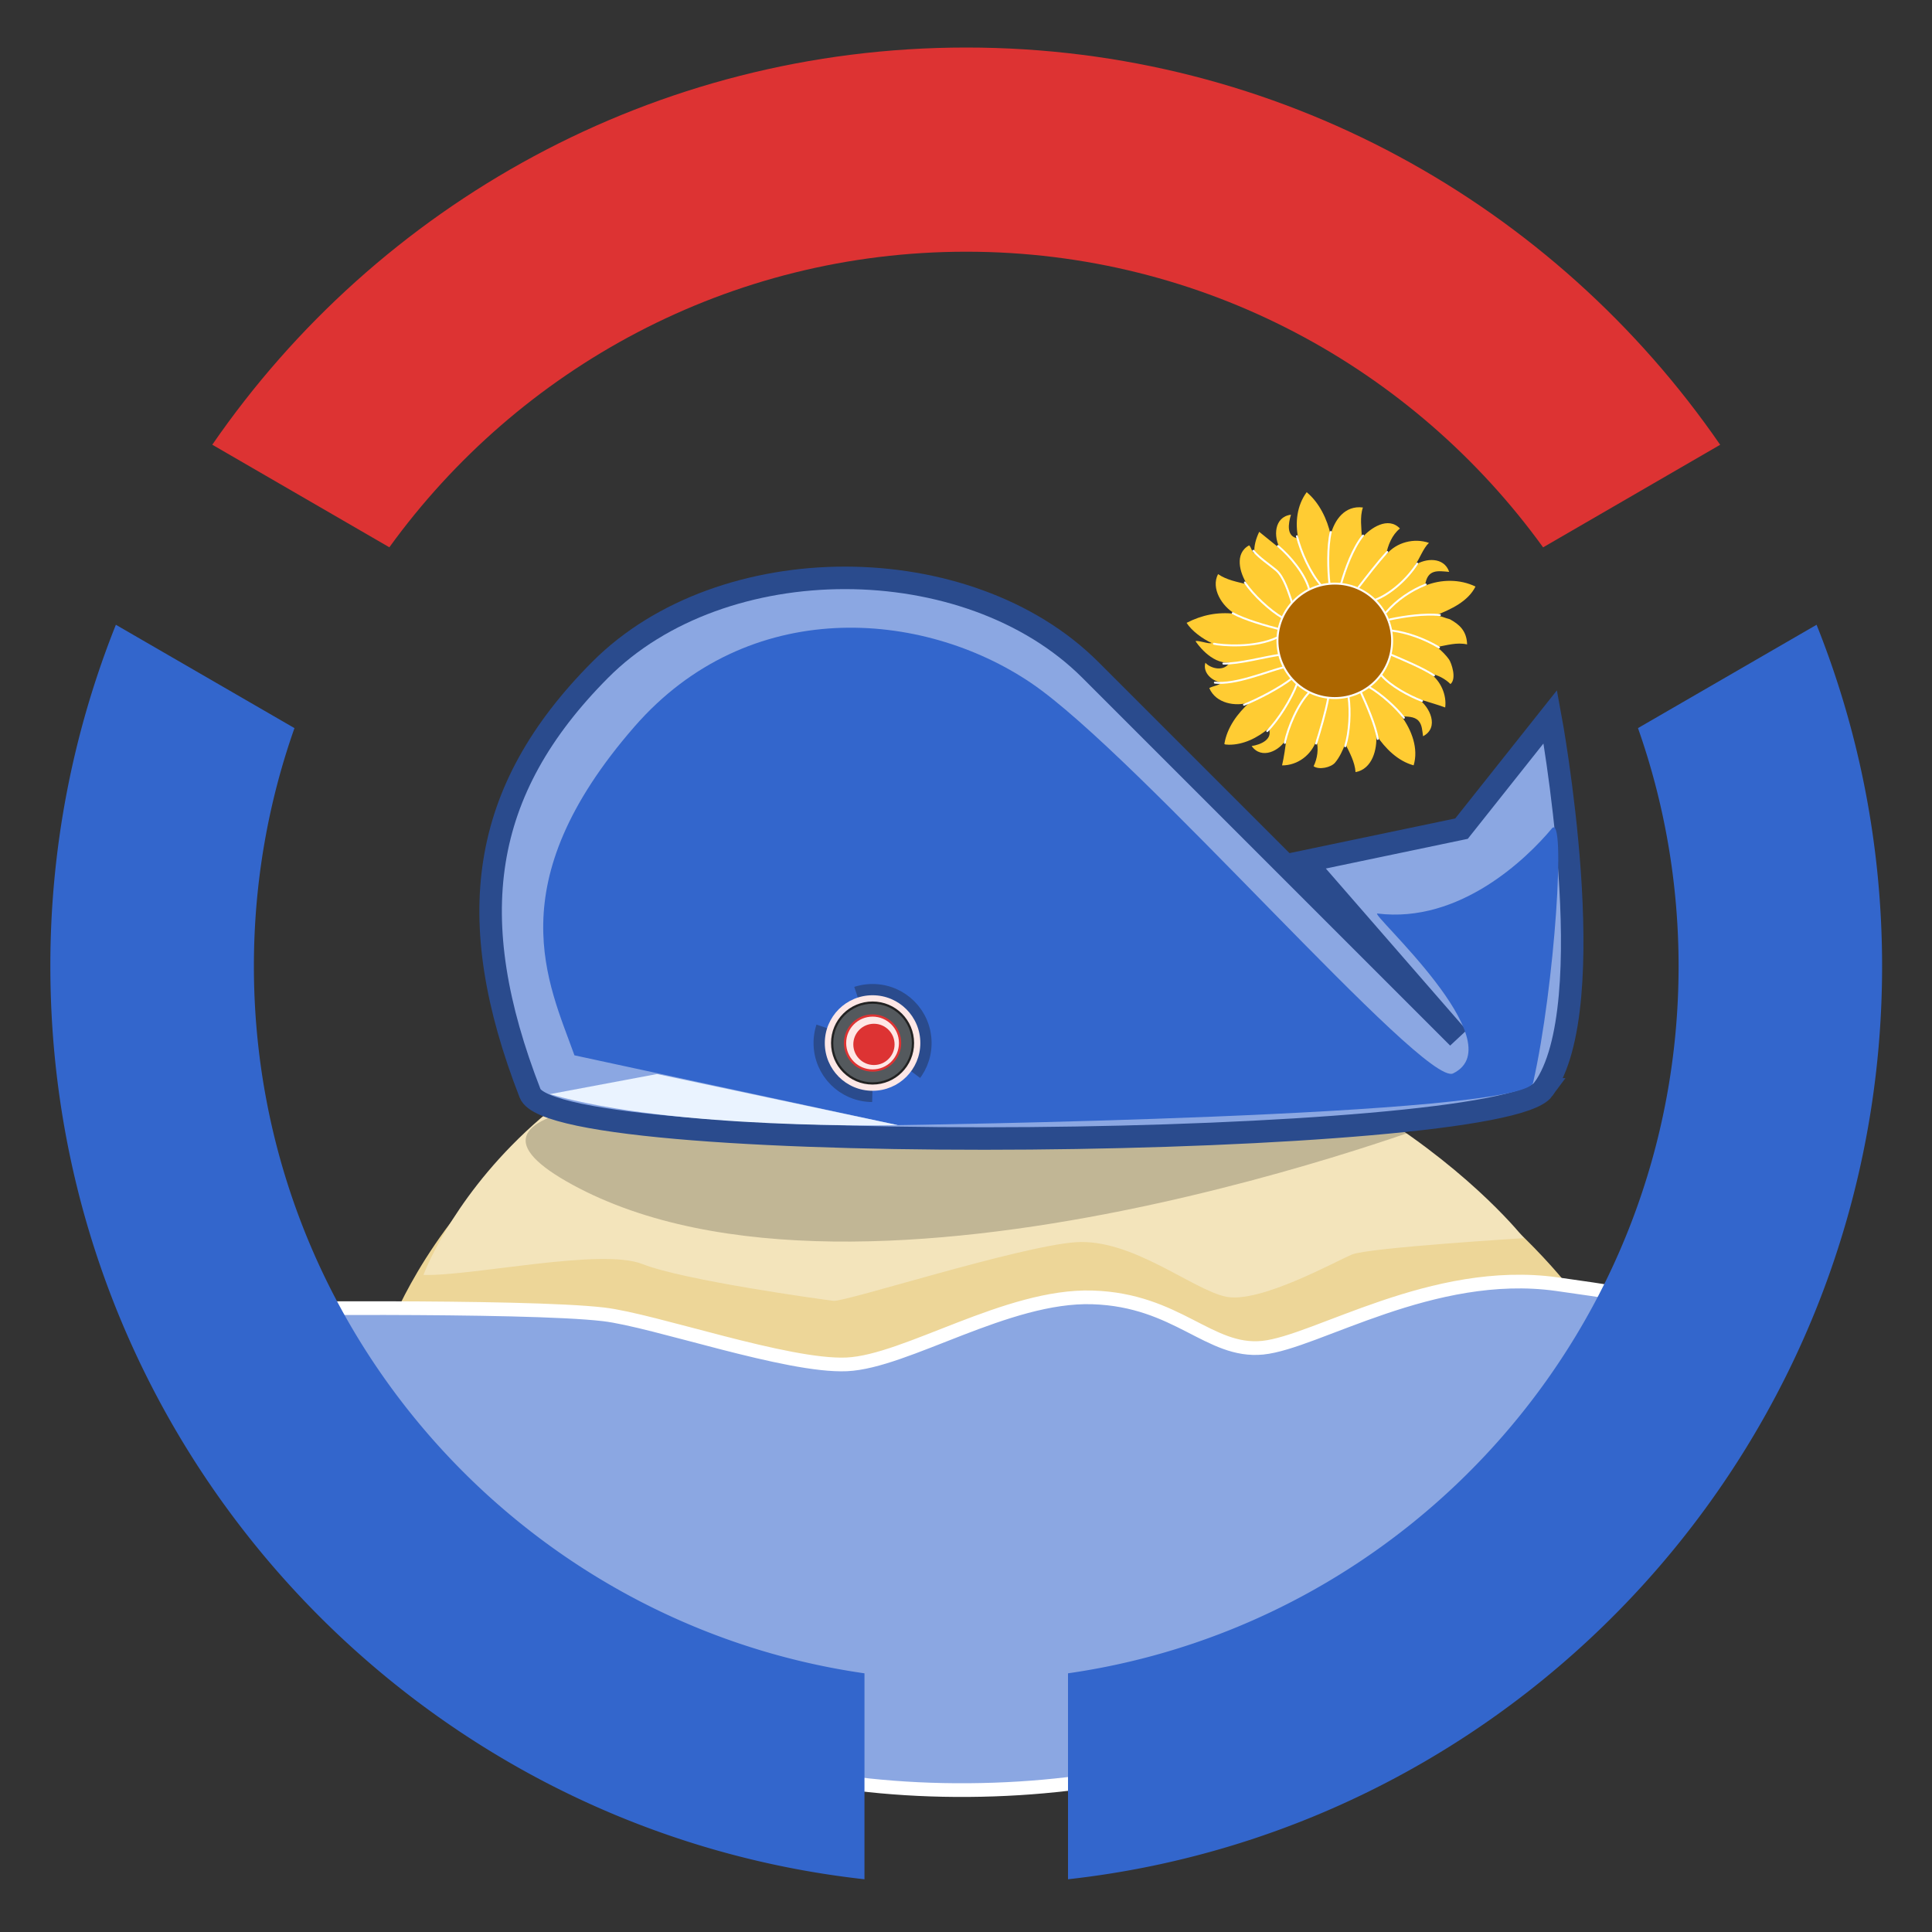 <?xml version="1.0" encoding="UTF-8" standalone="no"?>
<svg
   xmlns:i="http://ns.adobe.com/AdobeIllustrator/10.0/"
   xmlns:dc="http://purl.org/dc/elements/1.1/"
   xmlns:cc="http://creativecommons.org/ns#"
   xmlns:rdf="http://www.w3.org/1999/02/22-rdf-syntax-ns#"
   xmlns:svg="http://www.w3.org/2000/svg"
   xmlns="http://www.w3.org/2000/svg"
   xmlns:sodipodi="http://sodipodi.sourceforge.net/DTD/sodipodi-0.dtd"
   xmlns:inkscape="http://www.inkscape.org/namespaces/inkscape"
   viewBox="0 0 1024 1024"
   width="2048"
   height="2048"
   version="1.1"
   id="svg88"
   sodipodi:docname="logo.svg"
   inkscape:version="0.92.2 5c3e80d, 2017-08-06"
   inkscape:export-filename="/Users/dduvall/Projects/blubber/docs/logo-400.png"
   inkscape:export-xdpi="18.75"
   inkscape:export-ydpi="18.75">
  <rect x="0" y="0" width="1024" height="1024" fill="#333333" stroke="none"/>
  <defs
     id="defs92">
    <marker
       inkscape:stockid="CurveIn"
       orient="auto"
       refY="0.0"
       refX="0.0"
       id="CurveIn"
       style="overflow:visible"
       inkscape:isstock="true">
      <path
         id="path4894"
         d="M 4.625,-5.046 C 1.865,-5.046 -0.375,-2.806 -0.375,-0.046 C -0.375,2.714 1.865,4.954 4.625,4.954"
         style="fill-rule:evenodd;stroke:#447821;stroke-width:1pt;fill:none;stroke-opacity:1"
         transform="scale(0.6)" />
    </marker>
    <marker
       inkscape:stockid="CurveOut"
       orient="auto"
       refY="0.0"
       refX="0.0"
       id="CurveOut"
       style="overflow:visible"
       inkscape:isstock="true">
      <path
         id="path4897"
         d="M -5.413,-5.046 C -2.653,-5.046 -0.413,-2.806 -0.413,-0.046 C -0.413,2.714 -2.653,4.954 -5.413,4.954"
         style="fill:none;fill-rule:evenodd;stroke:#447821;stroke-width:1pt;stroke-opacity:1"
         transform="scale(0.6)" />
    </marker>
    <marker
       inkscape:stockid="EmptyDiamondMend"
       orient="auto"
       refY="0.0"
       refX="0.0"
       id="EmptyDiamondMend"
       style="overflow:visible"
       inkscape:isstock="true">
      <path
         id="path4837"
         d="M 0,-7.071 L -7.071,0 L 0,7.071 L 7.071,0 L 0,-7.071 z "
         style="fill-rule:evenodd;fill:#ffffff;stroke:#447821;stroke-width:1pt;stroke-opacity:1"
         transform="scale(0.4) translate(-6.5,0)" />
    </marker>
    <marker
       inkscape:stockid="Arrow2Mend"
       orient="auto"
       refY="0.0"
       refX="0.0"
       id="Arrow2Mend"
       style="overflow:visible;"
       inkscape:isstock="true">
      <path
         id="path4737"
         style="fill-rule:evenodd;stroke-width:0.625;stroke-linejoin:round;stroke:#447821;stroke-opacity:1;fill:#447821;fill-opacity:1"
         d="M 8.719,4.034 L -2.207,0.016 L 8.719,-4.002 C 6.973,-1.63 6.983,1.616 8.719,4.034 z "
         transform="scale(0.6) rotate(180) translate(0,0)" />
    </marker>
    <inkscape:path-effect
       effect="bspline"
       id="path-effect5538"
       is_visible="true"
       weight="33.333"
       steps="2"
       helper_size="0"
       apply_no_weight="true"
       apply_with_weight="true"
       only_selected="false" />
    <inkscape:path-effect
       effect="spiro"
       id="path-effect5534"
       is_visible="true" />
    <marker
       style="overflow:visible"
       inkscape:stockid="InfiniteLineEnd"
       id="InfiniteLineEnd"
       refX="0"
       refY="0"
       orient="auto"
       inkscape:isstock="true">
      <g
         id="g4951"
         style="fill:#aab3ca;fill-opacity:1;stroke:#29427e;stroke-opacity:1">
        <circle
           id="circle4945"
           r="0.8"
           cy="0"
           cx="3"
           style="fill:#aab3ca;fill-opacity:1;stroke:#29427e;stroke-opacity:1" />
        <circle
           id="circle4947"
           r="0.8"
           cy="0"
           cx="6.5"
           style="fill:#aab3ca;fill-opacity:1;stroke:#29427e;stroke-opacity:1" />
        <circle
           id="circle4949"
           r="0.8"
           cy="0"
           cx="10"
           style="fill:#aab3ca;fill-opacity:1;stroke:#29427e;stroke-opacity:1" />
      </g>
    </marker>
    <marker
       inkscape:stockid="Club"
       orient="auto"
       refY="0"
       refX="0"
       id="Club"
       style="overflow:visible"
       inkscape:isstock="true">
      <path
         id="path4939"
         d="m -1.597,-7.098 c -1.889,0 -3.426,1.537 -3.426,3.426 0,0.657 0.238,1.227 0.559,1.748 -0.039,0.032 -0.08,0.058 -0.117,0.093 -0.622,-0.855 -1.589,-1.445 -2.727,-1.445 -1.889,-1e-7 -3.426,1.537 -3.426,3.426 0,1.889 1.537,3.426 3.426,3.426 0.993,0 1.869,-0.442 2.494,-1.119 -0.125,0.355 -0.21,0.721 -0.21,1.119 0,1.889 1.537,3.426 3.426,3.426 1.889,0 3.426,-1.537 3.426,-3.426 0,-0.793 -0.316,-1.494 -0.769,-2.074 C 2.415,1.766 3.772,2.297 4.766,3.834 4.028,3.096 3.554,1.753 3.554,-0.059 l -0.629,-0.047 0.583,-0.023 c 0,-1.812 0.451,-3.154 1.189,-3.893 -0.959,1.482 -2.257,2.026 -3.566,2.308 0.404,-0.562 0.699,-1.213 0.699,-1.958 0,-1.889 -1.537,-3.426 -3.426,-3.426 z"
         style="fill:#447821;fill-opacity:1;fill-rule:evenodd;stroke:#447821;stroke-width:0.746pt;stroke-opacity:1"
         transform="scale(0.6)"
         inkscape:connector-curvature="0" />
    </marker>
    <marker
       inkscape:stockid="Legs"
       orient="auto"
       refY="0"
       refX="0"
       id="Legs"
       style="overflow:visible"
       inkscape:isstock="true">
      <g
         id="g4919"
         transform="scale(-0.7)"
         style="fill:#aab3ca;fill-opacity:1;stroke:#29427e;stroke-opacity:1">
        <g
           id="g4913"
           transform="matrix(0,-1,-1,0,20.709,21.314)"
           style="fill:#aab3ca;fill-opacity:1;stroke:#29427e;stroke-opacity:1">
          <path
             id="path4909"
             d="m 21.221,20.675 c -6.91,4.721 -2.455,6.607 -5.841,13.443"
             style="fill:#aab3ca;fill-opacity:1;fill-rule:evenodd;stroke:#29427e;stroke-width:1pt;stroke-opacity:1"
             inkscape:connector-curvature="0" />
          <path
             id="path4911"
             d="m 21.398,20.548 c -1.361,8.348 3.536,8.77 4.505,13.825"
             style="fill:#aab3ca;fill-opacity:1;fill-rule:evenodd;stroke:#29427e;stroke-width:1pt;stroke-opacity:1"
             inkscape:connector-curvature="0" />
        </g>
        <path
           id="path4915"
           d="m -14.09,-6.732 -0.922,4.043 3.963,-1.223 z"
           style="fill:#aab3ca;fill-opacity:1;fill-rule:evenodd;stroke:#29427e;stroke-width:1pt;stroke-opacity:1"
           inkscape:connector-curvature="0" />
        <path
           id="path4917"
           d="m -15.216,4.557 1.874,3.7 2.267,-3.473 z"
           style="fill:#aab3ca;fill-opacity:1;fill-rule:evenodd;stroke:#29427e;stroke-width:1pt;stroke-opacity:1"
           inkscape:connector-curvature="0" />
      </g>
    </marker>
    <marker
       inkscape:stockid="EmptyTriangleInM"
       orient="auto"
       refY="0"
       refX="0"
       id="EmptyTriangleInM"
       style="overflow:visible"
       inkscape:isstock="true">
      <path
         id="path4864"
         d="M 5.77,0 -2.88,5 V -5 Z"
         style="fill:#aab3ca;fill-opacity:1;fill-rule:evenodd;stroke:#29427e;stroke-width:1pt;stroke-opacity:1"
         transform="matrix(-0.4,0,0,-0.4,1.8,0)"
         inkscape:connector-curvature="0" />
    </marker>
    <marker
       inkscape:stockid="EmptyTriangleInL"
       orient="auto"
       refY="0"
       refX="0"
       id="EmptyTriangleInL"
       style="overflow:visible"
       inkscape:isstock="true">
      <path
         id="path4861"
         d="M 5.77,0 -2.88,5 V -5 Z"
         style="fill:#aab3ca;fill-opacity:1;fill-rule:evenodd;stroke:#29427e;stroke-width:1pt;stroke-opacity:1"
         transform="matrix(-0.8,0,0,-0.8,4.8,0)"
         inkscape:connector-curvature="0" />
    </marker>
    <marker
       inkscape:stockid="Tail"
       orient="auto"
       refY="0"
       refX="0"
       id="Tail"
       style="overflow:visible"
       inkscape:isstock="true">
      <g
         id="g4758"
         transform="scale(-1.2)"
         style="fill:#aab3ca;fill-opacity:1;stroke:#29427e;stroke-opacity:1">
        <path
           id="path4746"
           d="M -3.805,-3.959 0.544,0"
           style="fill:#aab3ca;fill-opacity:1;fill-rule:evenodd;stroke:#29427e;stroke-width:0.8;stroke-linecap:round;stroke-opacity:1"
           inkscape:connector-curvature="0" />
        <path
           id="path4748"
           d="M -1.287,-3.959 3.062,0"
           style="fill:#aab3ca;fill-opacity:1;fill-rule:evenodd;stroke:#29427e;stroke-width:0.8;stroke-linecap:round;stroke-opacity:1"
           inkscape:connector-curvature="0" />
        <path
           id="path4750"
           d="M 1.305,-3.959 5.654,0"
           style="fill:#aab3ca;fill-opacity:1;fill-rule:evenodd;stroke:#29427e;stroke-width:0.8;stroke-linecap:round;stroke-opacity:1"
           inkscape:connector-curvature="0" />
        <path
           id="path4752"
           d="M -3.805,4.178 0.544,0.22"
           style="fill:#aab3ca;fill-opacity:1;fill-rule:evenodd;stroke:#29427e;stroke-width:0.8;stroke-linecap:round;stroke-opacity:1"
           inkscape:connector-curvature="0" />
        <path
           id="path4754"
           d="M -1.287,4.178 3.062,0.22"
           style="fill:#aab3ca;fill-opacity:1;fill-rule:evenodd;stroke:#29427e;stroke-width:0.8;stroke-linecap:round;stroke-opacity:1"
           inkscape:connector-curvature="0" />
        <path
           id="path4756"
           d="M 1.305,4.178 5.654,0.22"
           style="fill:#aab3ca;fill-opacity:1;fill-rule:evenodd;stroke:#29427e;stroke-width:0.8;stroke-linecap:round;stroke-opacity:1"
           inkscape:connector-curvature="0" />
      </g>
    </marker>
    <marker
       inkscape:stockid="Arrow1Mend"
       orient="auto"
       refY="0"
       refX="0"
       id="Arrow1Mend"
       style="overflow:visible"
       inkscape:isstock="true">
      <path
         id="path4719"
         d="M 0,0 5,-5 -12.5,0 5,5 Z"
         style="fill:#aab3ca;fill-opacity:1;fill-rule:evenodd;stroke:#29427e;stroke-width:1pt;stroke-opacity:1"
         transform="matrix(-0.4,0,0,-0.4,-4,0)"
         inkscape:connector-curvature="0" />
    </marker>
    <marker
       inkscape:isstock="true"
       style="overflow:visible"
       id="CurveIn-8"
       refX="0.0"
       refY="0.0"
       orient="auto"
       inkscape:stockid="CurveIn">
      <path
         transform="scale(0.6)"
         style="fill-rule:evenodd;stroke:#447821;stroke-width:1pt;fill:none;stroke-opacity:1"
         d="M 4.625,-5.046 C 1.865,-5.046 -0.375,-2.806 -0.375,-0.046 C -0.375,2.714 1.865,4.954 4.625,4.954"
         id="path4894-0" />
    </marker>
    <marker
       inkscape:isstock="true"
       style="overflow:visible"
       id="CurveOut-2"
       refX="0.0"
       refY="0.0"
       orient="auto"
       inkscape:stockid="CurveOut">
      <path
         transform="scale(0.6)"
         style="fill:none;fill-rule:evenodd;stroke:#447821;stroke-width:1pt;stroke-opacity:1"
         d="M -5.413,-5.046 C -2.653,-5.046 -0.413,-2.806 -0.413,-0.046 C -0.413,2.714 -2.653,4.954 -5.413,4.954"
         id="path4897-4" />
    </marker>
    <marker
       inkscape:isstock="true"
       style="overflow:visible"
       id="EmptyDiamondMend-8"
       refX="0.0"
       refY="0.0"
       orient="auto"
       inkscape:stockid="EmptyDiamondMend">
      <path
         transform="scale(0.4) translate(-6.5,0)"
         style="fill-rule:evenodd;fill:#ffffff;stroke:#447821;stroke-width:1pt;stroke-opacity:1"
         d="M 0,-7.071 L -7.071,0 L 0,7.071 L 7.071,0 L 0,-7.071 z "
         id="path4837-3" />
    </marker>
    <marker
       inkscape:isstock="true"
       style="overflow:visible;"
       id="Arrow2Mend-9"
       refX="0.0"
       refY="0.0"
       orient="auto"
       inkscape:stockid="Arrow2Mend">
      <path
         transform="scale(0.6) rotate(180) translate(0,0)"
         d="M 8.719,4.034 L -2.207,0.016 L 8.719,-4.002 C 6.973,-1.63 6.983,1.616 8.719,4.034 z "
         style="fill-rule:evenodd;stroke-width:0.625;stroke-linejoin:round;stroke:#447821;stroke-opacity:1;fill:#447821;fill-opacity:1"
         id="path4737-0" />
    </marker>
    <inkscape:path-effect
       only_selected="false"
       apply_with_weight="true"
       apply_no_weight="true"
       helper_size="0"
       steps="2"
       weight="33.333"
       is_visible="true"
       id="path-effect5538-5"
       effect="bspline" />
    <inkscape:path-effect
       is_visible="true"
       id="path-effect5534-2"
       effect="spiro" />
    <marker
       inkscape:isstock="true"
       orient="auto"
       refY="0"
       refX="0"
       id="InfiniteLineEnd-2"
       inkscape:stockid="InfiniteLineEnd"
       style="overflow:visible">
      <g
         style="fill:#aab3ca;fill-opacity:1;stroke:#29427e;stroke-opacity:1"
         id="g4951-7">
        <circle
           style="fill:#aab3ca;fill-opacity:1;stroke:#29427e;stroke-opacity:1"
           cx="3"
           cy="0"
           r="0.8"
           id="circle4945-3" />
        <circle
           style="fill:#aab3ca;fill-opacity:1;stroke:#29427e;stroke-opacity:1"
           cx="6.5"
           cy="0"
           r="0.8"
           id="circle4947-7" />
        <circle
           style="fill:#aab3ca;fill-opacity:1;stroke:#29427e;stroke-opacity:1"
           cx="10"
           cy="0"
           r="0.8"
           id="circle4949-9" />
      </g>
    </marker>
    <marker
       inkscape:isstock="true"
       style="overflow:visible"
       id="Club-0"
       refX="0"
       refY="0"
       orient="auto"
       inkscape:stockid="Club">
      <path
         inkscape:connector-curvature="0"
         transform="scale(0.6)"
         style="fill:#447821;fill-opacity:1;fill-rule:evenodd;stroke:#447821;stroke-width:0.746pt;stroke-opacity:1"
         d="m -1.597,-7.098 c -1.889,0 -3.426,1.537 -3.426,3.426 0,0.657 0.238,1.227 0.559,1.748 -0.039,0.032 -0.08,0.058 -0.117,0.093 -0.622,-0.855 -1.589,-1.445 -2.727,-1.445 -1.889,-1e-7 -3.426,1.537 -3.426,3.426 0,1.889 1.537,3.426 3.426,3.426 0.993,0 1.869,-0.442 2.494,-1.119 -0.125,0.355 -0.21,0.721 -0.21,1.119 0,1.889 1.537,3.426 3.426,3.426 1.889,0 3.426,-1.537 3.426,-3.426 0,-0.793 -0.316,-1.494 -0.769,-2.074 C 2.415,1.766 3.772,2.297 4.766,3.834 4.028,3.096 3.554,1.753 3.554,-0.059 l -0.629,-0.047 0.583,-0.023 c 0,-1.812 0.451,-3.154 1.189,-3.893 -0.959,1.482 -2.257,2.026 -3.566,2.308 0.404,-0.562 0.699,-1.213 0.699,-1.958 0,-1.889 -1.537,-3.426 -3.426,-3.426 z"
         id="path4939-2" />
    </marker>
    <marker
       inkscape:isstock="true"
       style="overflow:visible"
       id="Legs-3"
       refX="0"
       refY="0"
       orient="auto"
       inkscape:stockid="Legs">
      <g
         style="fill:#aab3ca;fill-opacity:1;stroke:#29427e;stroke-opacity:1"
         transform="scale(-0.7)"
         id="g4919-9">
        <g
           style="fill:#aab3ca;fill-opacity:1;stroke:#29427e;stroke-opacity:1"
           transform="matrix(0,-1,-1,0,20.709,21.314)"
           id="g4913-9">
          <path
             inkscape:connector-curvature="0"
             style="fill:#aab3ca;fill-opacity:1;fill-rule:evenodd;stroke:#29427e;stroke-width:1pt;stroke-opacity:1"
             d="m 21.221,20.675 c -6.91,4.721 -2.455,6.607 -5.841,13.443"
             id="path4909-7" />
          <path
             inkscape:connector-curvature="0"
             style="fill:#aab3ca;fill-opacity:1;fill-rule:evenodd;stroke:#29427e;stroke-width:1pt;stroke-opacity:1"
             d="m 21.398,20.548 c -1.361,8.348 3.536,8.77 4.505,13.825"
             id="path4911-0" />
        </g>
        <path
           inkscape:connector-curvature="0"
           style="fill:#aab3ca;fill-opacity:1;fill-rule:evenodd;stroke:#29427e;stroke-width:1pt;stroke-opacity:1"
           d="m -14.09,-6.732 -0.922,4.043 3.963,-1.223 z"
           id="path4915-3" />
        <path
           inkscape:connector-curvature="0"
           style="fill:#aab3ca;fill-opacity:1;fill-rule:evenodd;stroke:#29427e;stroke-width:1pt;stroke-opacity:1"
           d="m -15.216,4.557 1.874,3.7 2.267,-3.473 z"
           id="path4917-9" />
      </g>
    </marker>
    <marker
       inkscape:isstock="true"
       style="overflow:visible"
       id="EmptyTriangleInM-8"
       refX="0"
       refY="0"
       orient="auto"
       inkscape:stockid="EmptyTriangleInM">
      <path
         inkscape:connector-curvature="0"
         transform="matrix(-0.4,0,0,-0.4,1.8,0)"
         style="fill:#aab3ca;fill-opacity:1;fill-rule:evenodd;stroke:#29427e;stroke-width:1pt;stroke-opacity:1"
         d="M 5.77,0 -2.88,5 V -5 Z"
         id="path4864-6" />
    </marker>
    <marker
       inkscape:isstock="true"
       style="overflow:visible"
       id="EmptyTriangleInL-5"
       refX="0"
       refY="0"
       orient="auto"
       inkscape:stockid="EmptyTriangleInL">
      <path
         inkscape:connector-curvature="0"
         transform="matrix(-0.8,0,0,-0.8,4.8,0)"
         style="fill:#aab3ca;fill-opacity:1;fill-rule:evenodd;stroke:#29427e;stroke-width:1pt;stroke-opacity:1"
         d="M 5.77,0 -2.88,5 V -5 Z"
         id="path4861-7" />
    </marker>
    <marker
       inkscape:isstock="true"
       style="overflow:visible"
       id="Tail-6"
       refX="0"
       refY="0"
       orient="auto"
       inkscape:stockid="Tail">
      <g
         style="fill:#aab3ca;fill-opacity:1;stroke:#29427e;stroke-opacity:1"
         transform="scale(-1.2)"
         id="g4758-2">
        <path
           inkscape:connector-curvature="0"
           style="fill:#aab3ca;fill-opacity:1;fill-rule:evenodd;stroke:#29427e;stroke-width:0.8;stroke-linecap:round;stroke-opacity:1"
           d="M -3.805,-3.959 0.544,0"
           id="path4746-7" />
        <path
           inkscape:connector-curvature="0"
           style="fill:#aab3ca;fill-opacity:1;fill-rule:evenodd;stroke:#29427e;stroke-width:0.8;stroke-linecap:round;stroke-opacity:1"
           d="M -1.287,-3.959 3.062,0"
           id="path4748-0" />
        <path
           inkscape:connector-curvature="0"
           style="fill:#aab3ca;fill-opacity:1;fill-rule:evenodd;stroke:#29427e;stroke-width:0.8;stroke-linecap:round;stroke-opacity:1"
           d="M 1.305,-3.959 5.654,0"
           id="path4750-3" />
        <path
           inkscape:connector-curvature="0"
           style="fill:#aab3ca;fill-opacity:1;fill-rule:evenodd;stroke:#29427e;stroke-width:0.8;stroke-linecap:round;stroke-opacity:1"
           d="M -3.805,4.178 0.544,0.22"
           id="path4752-9" />
        <path
           inkscape:connector-curvature="0"
           style="fill:#aab3ca;fill-opacity:1;fill-rule:evenodd;stroke:#29427e;stroke-width:0.8;stroke-linecap:round;stroke-opacity:1"
           d="M -1.287,4.178 3.062,0.22"
           id="path4754-9" />
        <path
           inkscape:connector-curvature="0"
           style="fill:#aab3ca;fill-opacity:1;fill-rule:evenodd;stroke:#29427e;stroke-width:0.8;stroke-linecap:round;stroke-opacity:1"
           d="M 1.305,4.178 5.654,0.22"
           id="path4756-9" />
      </g>
    </marker>
    <marker
       inkscape:isstock="true"
       style="overflow:visible"
       id="Arrow1Mend-1"
       refX="0"
       refY="0"
       orient="auto"
       inkscape:stockid="Arrow1Mend">
      <path
         inkscape:connector-curvature="0"
         transform="matrix(-0.4,0,0,-0.4,-4,0)"
         style="fill:#aab3ca;fill-opacity:1;fill-rule:evenodd;stroke:#29427e;stroke-width:1pt;stroke-opacity:1"
         d="M 0,0 5,-5 -12.5,0 5,5 Z"
         id="path4719-7" />
    </marker>
  </defs>
  <sodipodi:namedview
     pagecolor="#ffffff"
     bordercolor="#666666"
     borderopacity="1"
     objecttolerance="10"
     gridtolerance="10"
     guidetolerance="10"
     inkscape:pageopacity="0"
     inkscape:pageshadow="2"
     inkscape:window-width="1950"
     inkscape:window-height="1165"
     id="namedview90"
     showgrid="false"
     inkscape:zoom="1.6835218"
     inkscape:cx="757.765"
     inkscape:cy="894.14642"
     inkscape:window-x="1535"
     inkscape:window-y="50"
     inkscape:window-maximized="0"
     inkscape:current-layer="svg88"
     showguides="true"
     inkscape:guide-bbox="true"
     inkscape:pagecheckerboard="false">
    <sodipodi:guide
       position="-8.316,330.26"
       orientation="0,1"
       id="guide2382"
       inkscape:locked="false" />
    <sodipodi:guide
       position="120,993.156"
       orientation="1,0"
       id="guide2384"
       inkscape:locked="false"
       inkscape:label=""
       inkscape:color="rgb(0,0,255)" />
    <sodipodi:guide
       position="904,996.72"
       orientation="1,0"
       id="guide2386"
       inkscape:locked="false"
       inkscape:label=""
       inkscape:color="rgb(0,0,255)" />
    <sodipodi:guide
       position="512,843.47"
       orientation="1,0"
       id="guide2388"
       inkscape:locked="false"
       inkscape:label=""
       inkscape:color="rgb(0,0,255)" />
  </sodipodi:namedview>
  <style
     id="style80">
		tspan { white-space:pre }
		.shp0 { fill: #aab3ca;stroke: #29427e;stroke-linejoin:round;stroke-width: 5 } 
		.shp1 { fill: #60729d } 
		.shp2 { fill: #ffffff;stroke: #29427e;paint-order:stroke fill markers;stroke-linejoin:round;stroke-width: 10;stroke-dasharray: 40,20 } 
		.shp3 { fill: #808080;stroke: #808080;stroke-linejoin:round } 
		.shp4 { fill: #fb5555;stroke: #ff0000;stroke-linejoin:round } 
		.shp5 { fill: #ff0000 } 
	</style>
  <path
     inkscape:connector-curvature="0"
     id="path5544"
     d="m 204.922,707.767 c 27.994,0.837 101.546,-16.742 125.149,-6.697 23.603,10.045 102.644,21.764 109.231,22.601 6.587,0.837 105.938,-33.484 138.323,-35.995 32.385,-2.511 66.966,29.298 86.177,33.484 19.211,4.185 62.574,-21.764 71.906,-25.95 9.331,-4.185 98.253,-10.045 98.253,-10.045 0,0 -110.878,-153.187 -340.318,-153.187 -229.44,0 -288.721,175.789 -288.721,175.789 z"
     style="fill:#edd698;fill-opacity:1;stroke:none;stroke-width:0.571px;stroke-linecap:butt;stroke-linejoin:miter;stroke-opacity:1" />
  <path
     sodipodi:nodetypes="cscscscsc"
     inkscape:connector-curvature="0"
     id="path1131"
     d="m 119.987,693.74 c 0,0 158.015,-2.057 200.003,2.901 26.883,3.174 97.32,27.918 128.81,26.502 31.491,-1.416 85.081,-36.92 130.218,-35.503 45.137,1.416 61.878,29.512 90.22,26.679 28.342,-2.833 90.005,-42.842 155.793,-33.71 C 878.32,688.005 904,693.74 904,693.74 c 0,0 -98.944,252.914 -390.757,255.039 -291.813,2.125 -393.257,-255.039 -393.257,-255.039 z"
     style="fill:#8ba7e2;fill-opacity:1;stroke:#ffffff;stroke-width:7.258;stroke-linecap:butt;stroke-linejoin:miter;stroke-miterlimit:4;stroke-dasharray:none;stroke-opacity:1" />
  <path
     style="fill:#f3e4bb;fill-opacity:1;stroke:none;stroke-width:0.51px;stroke-linecap:butt;stroke-linejoin:miter;stroke-opacity:1"
     d="m 224.462,675.744 c 25.955,0.722 94.152,-14.443 116.036,-5.777 21.884,8.666 95.17,18.776 101.277,19.498 6.107,0.722 98.224,-28.886 128.251,-31.052 30.027,-2.166 62.09,25.275 79.902,28.886 17.813,3.611 58.018,-18.776 66.67,-22.386 8.652,-3.611 91.099,-8.666 91.099,-8.666 0,0 -102.804,-132.152 -315.537,-132.152 -212.733,0 -267.698,151.65 -267.698,151.65 z"
     id="path5542"
     inkscape:connector-curvature="0" />
  <path
     style="fill:#000000;fill-opacity:0.204;stroke:none;stroke-width:0.494px;stroke-linecap:butt;stroke-linejoin:miter;stroke-opacity:1"
     d="m 768.844,592.363 c 0,0 -310.315,120.053 -465.366,35.601 -155.052,-84.452 465.366,-35.601 465.366,-35.601 z"
     id="path6189"
     inkscape:connector-curvature="0" />
  <path
     id="Shape 1"
     class="shp0"
     d="m 817.986,577.375 c 32.15,-44.051 3.721,-197.49 3.721,-197.49 l -47.08,59.315 -83.081,17.375 81.281,93.397 c 0,0 -129.935,-129.935 -194.902,-194.902 -64.967,-64.967 -195.081,-65.146 -259.869,0 -63.703,64.049 -73.172,131.652 -37.111,224.416 13.785,35.453 514.444,28.858 537.054,-2.111 z"
     style="fill:#8ba7e2;fill-opacity:1;stroke:#2a4b8d;stroke-width:11.925;stroke-linecap:round;stroke-linejoin:miter;stroke-miterlimit:4;stroke-dasharray:none;stroke-dashoffset:0;stroke-opacity:1"
     inkscape:connector-curvature="0" />
  <path
     id="Shape 3"
     class="shp1"
     d="m 475.834,596.335 c 0,0 332.636,-4.4 336.774,-22.657 11.46,-50.61 17.577,-143.78 9.886,-134.538 -13.296,15.956 -48.892,50.467 -92.443,45.041 -4.698,-0.584 73.088,68.545 40.14,84.739 -15.324,7.525 -166.747,-168.381 -223.677,-206.911 -57.705,-39.054 -149.826,-46.233 -210.226,23.111 -72.886,83.654 -45.446,136.087 -31.828,174.223"
     inkscape:connector-curvature="0"
     style="fill:#3366cc;fill-opacity:1;stroke-width:1.192"
     sodipodi:nodetypes="cccccccc" />
  <path
     inkscape:connector-curvature="0"
     style="fill:none;fill-opacity:1;stroke:#2a4b8d;stroke-width:11.925;stroke-linejoin:round;stroke-miterlimit:4;stroke-dasharray:47.7, 23.85;stroke-dashoffset:0;stroke-opacity:1;paint-order:markers stroke fill"
     d="m 487.795,552.821 c 0,-14 -11.317,-25.317 -25.317,-25.317 -14,0 -25.317,11.317 -25.317,25.317 0,14 11.317,25.317 25.317,25.317 14,0 25.317,-11.317 25.317,-25.317 z"
     class="shp2"
     id="path1155" />
  <path
     id="Shape 7"
     class="shp2"
     d="m 487.795,552.821 c 0,-14 -11.317,-25.317 -25.317,-25.317 -14,0 -25.317,11.317 -25.317,25.317 0,14 11.317,25.317 25.317,25.317 14,0 25.317,-11.317 25.317,-25.317 z"
     style="fill:#fee7e6;fill-opacity:1;stroke:none;stroke-width:11.925;stroke-linejoin:round;stroke-miterlimit:4;stroke-dasharray:47.7, 23.85;stroke-dashoffset:0;stroke-opacity:1;paint-order:markers stroke fill"
     inkscape:connector-curvature="0" />
  <path
     id="Shape 6"
     class="shp3"
     d="m 483.896,552.821 c 0,-11.842 -9.576,-21.417 -21.417,-21.417 -11.842,0 -21.417,9.576 -21.417,21.417 0,11.842 9.576,21.417 21.417,21.417 11.842,0 21.417,-9.576 21.417,-21.417 z"
     inkscape:connector-curvature="0"
     style="fill:#54595d;fill-opacity:1;stroke:#222222;stroke-width:1.192;stroke-linejoin:round;stroke-opacity:1" />
  <path
     id="Shape 4"
     class="shp4"
     d="m 477.063,552.821 c 0,-8.061 -6.523,-14.584 -14.584,-14.584 -8.061,0 -14.584,6.523 -14.584,14.584 0,8.061 6.523,14.584 14.584,14.584 8.061,0 14.584,-6.523 14.584,-14.584 z"
     inkscape:connector-curvature="0"
     style="fill:#fee7e6;fill-opacity:1;stroke:#dd3333;stroke-width:1.192;stroke-linejoin:round;stroke-opacity:1" />
  <path
     id="Shape 5"
     class="shp5"
     d="m 474.141,553.548 c 0,-6.046 -4.889,-10.935 -10.935,-10.935 -6.046,0 -10.935,4.889 -10.935,10.935 0,6.046 4.889,10.935 10.935,10.935 6.046,0 10.935,-4.889 10.935,-10.935 z"
     inkscape:connector-curvature="0"
     style="fill:#dd3333;fill-opacity:1;stroke-width:1.192" />
  <path
     style="fill:#eaf3ff;fill-opacity:1;stroke:none;stroke-width:0.588px;stroke-linecap:butt;stroke-linejoin:miter;stroke-opacity:1"
     d="m 291.428,579.922 56.8,-10.662 127.606,27.075 c 0,0 -118.187,2.711 -184.406,-16.414 z"
     id="path5528"
     inkscape:connector-curvature="0"
     sodipodi:nodetypes="cccc" />
  <g
     id="layer1"
     inkscape:label="Layer 1"
     transform="matrix(0.141,0,0,0.141,653.054,260.883)">
    <g
       i:rgbTrio="#4F008000FFFF"
       i:dimmedPercent="50"
       i:layer="yes"
       id="Layer_3"
       transform="matrix(2.44,0,0,2.436,-598.634,-95.59)">
      <g
         id="g7">
        <g
           i:knockout="Off"
           id="Brackets" />
        <path
           d="m 204.147,302.392 c -4.659,15.826 11.188,28.896 24.93,30.471 -5.139,5.35 -12.865,5.041 -18.95,8.609 10.123,23.785 40.177,29.039 62.263,22.084 -18.86,16.998 -34.881,38.835 -39.004,64.104 1.054,1.41 4.699,0.842 6.771,1.231 22.802,0.212 44.3,-10.735 61.556,-25.237 6.97,17.194 -12.719,25.237 -26.287,27.268 15.182,21.4 43.549,7.621 53.681,-11.57 -1.873,13.865 -3.702,27.793 -6.846,41.443 24.149,0.088 45.251,-16.111 53.014,-38.897 v -0.085 c 3.548,13.384 1.502,28.128 -4.416,40.316 8.388,5.957 26.771,1.871 33.04,-5.537 6.813,-8.053 12.099,-19.422 15.695,-29.238 6.849,13.9 14.79,28.193 15.886,43.826 25.994,-4.807 33.474,-35.326 31.882,-57.301 13.821,20.668 33.218,40.234 57.606,46.832 7.847,-25.914 -3.084,-54.479 -18.635,-75.628 8.562,0.5 19.662,-0.151 26.164,6.87 5.683,6.139 5.79,16.047 6.967,23.834 25.366,-13.209 10.776,-45.184 -7.528,-57.684 13.844,4.48 28.103,8.299 41.671,13.305 2.405,-19.23 -6.689,-40.458 -22.606,-51.991 10.758,1.303 23.115,8.144 30.718,15.882 v 0 c 9.96,-8.299 1.475,-32.621 -2.208,-37.979 -4.072,-5.928 -11.352,-13.452 -18.643,-19.243 15.585,-2.623 30.424,-7.561 46.476,-4.001 -0.564,-21.185 -12.428,-31.073 -26.47,-38.781 -7.414,-1.887 -13.873,-5.137 -21.545,-6.156 22.804,-9.063 49.362,-21.096 60.941,-44.321 -23.925,-11.638 -52.801,-11.426 -77.646,-1.403 3.247,-26.169 19.868,-22.708 37.093,-21.242 -7.808,-23.409 -36.623,-21.444 -52.706,-10.288 7.405,-10.12 12.628,-26.152 21.544,-34.472 -22.683,-7.842 -50.047,-1.222 -66.056,18.376 2.812,-14.699 9.237,-30.841 21.36,-40.536 -18.044,-19.052 -45.358,-1.157 -58.721,14.772 -0.274,-15.732 -3.391,-32.043 1.668,-47.215 -27.771,-3.55 -43.808,19.174 -49.688,42.31 -5.186,-24.024 -17.489,-49.846 -36.927,-65.885 -15.12,20.46 -18.075,47.267 -12.927,71.406 -19.307,-2.725 -15.174,-23.624 -11.269,-36.7 -26.28,3.45 -27.293,34.332 -16.433,52.705 -10.763,-8.687 -21.795,-17.584 -32.484,-26.288 -4.931,10.355 -8.24,21.448 -7.527,33.059 -4.161,-2.673 -4.642,-9.159 -7.994,-12.176 -22.987,12.433 -14.541,42.585 -3.086,60.189 -15.28,-3.827 -31.485,-6.593 -44.798,-15.823 -11.442,22.145 6.202,49.718 25.989,61.216 -26.892,-3.009 -50.575,1.751 -74.449,14.009 7.615,12.288 24.858,24.937 38.618,31.08 -4.603,2.089 -20.065,-4.504 -24.833,-2.833 0.655,1.253 23.449,35.669 52.389,33.001 -7.982,14.28 -28.719,9.759 -37.24,0.312"
           id="Tournesol_1_"
           inkscape:connector-curvature="0"
           style="fill:#ffcc33;fill-opacity:1" />
        <g
           i:knockout="Off"
           id="Inline_stripes">
          <path
             id="path20"
             d="m 345.167,107.165 c 6.136,24.385 20.526,56.996 37.5,76.083"
             inkscape:connector-curvature="0"
             style="fill:none;stroke:#ffffff;stroke-width:3;stroke-linecap:round" />
          <path
             id="path22"
             d="m 395.333,180.582 c -2.419,-20.66 -3.396,-57.697 2,-79.917"
             inkscape:connector-curvature="0"
             style="fill:none;stroke:#ffffff;stroke-width:3;stroke-linecap:round" />
          <path
             id="path24"
             d="m 246.333,225.915 c 18.738,10.288 51.357,19.404 71.667,24.667"
             inkscape:connector-curvature="0"
             style="fill:none;stroke:#ffffff;stroke-width:3;stroke-linecap:round" />
          <path
             id="path26"
             d="m 316.667,262.582 c -36.5,18.167 -89.167,12.834 -99.333,10.5"
             inkscape:connector-curvature="0"
             style="fill:none;stroke:#ffffff;stroke-width:3;stroke-linecap:round" />
          <path
             id="path28"
             d="M 231.833,303.665 C 256.36,304.257 294.144,293.607 318,290.248"
             inkscape:connector-curvature="0"
             style="fill:none;stroke:#ffffff;stroke-width:3;stroke-linecap:round" />
          <path
             id="path30"
             d="m 218.75,333.082 c 31.297,3.414 76.972,-15.959 106.25,-23.834"
             inkscape:connector-curvature="0"
             style="fill:none;stroke:#ffffff;stroke-width:3;stroke-linecap:round" />
          <path
             id="path32"
             d="m 299.417,407.832 c 17.423,-17.621 37.215,-49.515 45.917,-72.917"
             inkscape:connector-curvature="0"
             style="fill:none;stroke:#ffffff;stroke-width:3;stroke-linecap:round" />
          <path
             id="path34"
             d="m 326.583,426.082 c 4.614,-23.654 20.066,-60.253 37.75,-78.167"
             inkscape:connector-curvature="0"
             style="fill:none;stroke:#ffffff;stroke-width:3;stroke-linecap:round" />
          <path
             id="path36"
             d="m 374.75,427.082 c 6.355,-20.051 14.87,-49.203 18.583,-69.834"
             inkscape:connector-curvature="0"
             style="fill:none;stroke:#ffffff;stroke-width:3;stroke-linecap:round" />
          <path
             id="path38"
             d="m 419.5,431.249 c 6.803,-21.58 8.416,-53.775 5.167,-76.334"
             inkscape:connector-curvature="0"
             style="fill:none;stroke:#ffffff;stroke-width:3;stroke-linecap:round" />
          <path
             id="path40"
             d="m 469.667,419.916 c -3.225,-20.68 -17.265,-52.991 -26,-72.001"
             inkscape:connector-curvature="0"
             style="fill:none;stroke:#ffffff;stroke-width:3;stroke-linecap:round" />
          <path
             id="path42"
             d="M 510,387.249 C 497.53,370.796 474.768,350.762 457,340.248"
             inkscape:connector-curvature="0"
             style="fill:none;stroke:#ffffff;stroke-width:3;stroke-linecap:round" />
          <path
             id="path44"
             d="m 537.833,361.249 c -19.364,-7.184 -48.596,-23.02 -62.5,-39.334"
             inkscape:connector-curvature="0"
             style="fill:none;stroke:#ffffff;stroke-width:3;stroke-linecap:round" />
          <path
             id="path46"
             d="m 556.333,321.916 c -19.098,-12.309 -46.189,-23.344 -67,-32.334"
             inkscape:connector-curvature="0"
             style="fill:none;stroke:#ffffff;stroke-width:3;stroke-linecap:round" />
          <path
             id="path48"
             d="m 491.924,252.838 c 24.322,3.139 51.059,13.222 72.076,25.952"
             inkscape:connector-curvature="0"
             style="fill:none;stroke:#ffffff;stroke-width:3;stroke-linecap:round" />
          <path
             id="path50"
             d="m 488.23,235.603 c 23.209,-4.955 53.289,-9.184 77.145,-6.812"
             inkscape:connector-curvature="0"
             style="fill:none;stroke:#ffffff;stroke-width:3;stroke-linecap:round" />
          <path
             id="path52"
             d="m 482.69,224.522 c 16.21,-18.965 37.94,-33.706 60.935,-42.857"
             inkscape:connector-curvature="0"
             style="fill:none;stroke:#ffffff;stroke-width:3;stroke-linecap:round" />
          <path
             id="path54"
             d="m 530.375,149.415 c -14.346,22.679 -40.244,46.902 -66.042,56.5"
             inkscape:connector-curvature="0"
             style="fill:none;stroke:#ffffff;stroke-width:3;stroke-linecap:round" />
          <path
             id="path56"
             d="m 484.312,131.478 c -15.097,16.351 -30.479,36.657 -44.097,54.264"
             inkscape:connector-curvature="0"
             style="fill:none;stroke:#ffffff;stroke-width:3;stroke-linecap:round" />
          <path
             id="path58"
             d="m 316.062,122.29 c 18.46,15.432 41.63,43.092 47.938,66.958"
             inkscape:connector-curvature="0"
             style="fill:none;stroke:#ffffff;stroke-width:3;stroke-linecap:round" />
          <path
             id="path60"
             d="m 278.062,129.603 c 8.988,10.88 24.224,20.905 34.836,29.74 12.452,10.367 19.666,35.489 24.768,50.239"
             inkscape:connector-curvature="0"
             style="fill:none;stroke:#ffffff;stroke-width:3;stroke-linecap:round" />
          <path
             id="path62"
             d="m 265,178.54 c 12.501,18.935 38.839,43.536 58.333,54.708"
             inkscape:connector-curvature="0"
             style="fill:none;stroke:#ffffff;stroke-width:3;stroke-linecap:round" />
          <path
             id="path64"
             d="M 446.938,106.103 C 431.351,125.53 419.698,157.478 413,181.249"
             inkscape:connector-curvature="0"
             style="fill:none;stroke:#ffffff;stroke-width:3;stroke-linecap:round" />
          <path
             id="path66"
             d="M 263.667,367.248 C 284.395,359.176 319.313,340.876 337,326.915"
             inkscape:connector-curvature="0"
             style="fill:none;stroke:#ffffff;stroke-width:3;stroke-linecap:round" />
        </g>
        <circle
           id="circle70"
           r="88.333"
           cy="268.581"
           cx="403.5"
           style="fill:#ac6600;fill-opacity:1;stroke:#ffffff;stroke-width:3" />
        <g
           id="g72"
           i:knockout="Off" />
      </g>
    </g>
  </g>
  <g
     id="g158"
     transform="matrix(16.181,0,0,16.181,26.69,25.191)">
    <path
       id="path141"
       d="M 30,0 C 19.763,0 10.719,5.152 5.304,13.01 l 5.8,3.36 C 15.346,10.507 22.23,6.688 30,6.688 c 7.77,0 14.654,3.819 18.896,9.684 l 5.8,-3.36 C 49.28,5.152 40.237,0 30,0 Z"
       inkscape:connector-curvature="0"
       style="fill:#dd3333;fill-opacity:1" />
    <path
       id="path143"
       d="M 2.146,18.908 A 30.062,30.062 0 0 0 0,30.092 C 0,45.572 11.673,58.335 26.667,60 v -6.746 c -11.302,-1.624 -20,-11.378 -20,-23.162 0,-2.735 0.468,-5.359 1.329,-7.799 z m 55.708,0 -5.85,3.385 c 0.86,2.44 1.33,5.064 1.33,7.799 0,11.784 -8.699,21.538 -20,23.162 V 60 C 48.326,58.335 60,45.573 60,30.092 60,26.14 59.237,22.366 57.854,18.908 Z"
       inkscape:connector-curvature="0"
       style="fill:#3366cc;fill-opacity:1" />
  </g>
  <style
     id="style80-3">
		tspan { white-space:pre }
		.shp0 { fill: #aab3ca;stroke: #29427e;stroke-linejoin:round;stroke-width: 5 } 
		.shp1 { fill: #60729d } 
		.shp2 { fill: #ffffff;stroke: #29427e;paint-order:stroke fill markers;stroke-linejoin:round;stroke-width: 10;stroke-dasharray: 40,20 } 
		.shp3 { fill: #808080;stroke: #808080;stroke-linejoin:round } 
		.shp4 { fill: #fb5555;stroke: #ff0000;stroke-linejoin:round } 
		.shp5 { fill: #ff0000 } 
	</style>
</svg>
